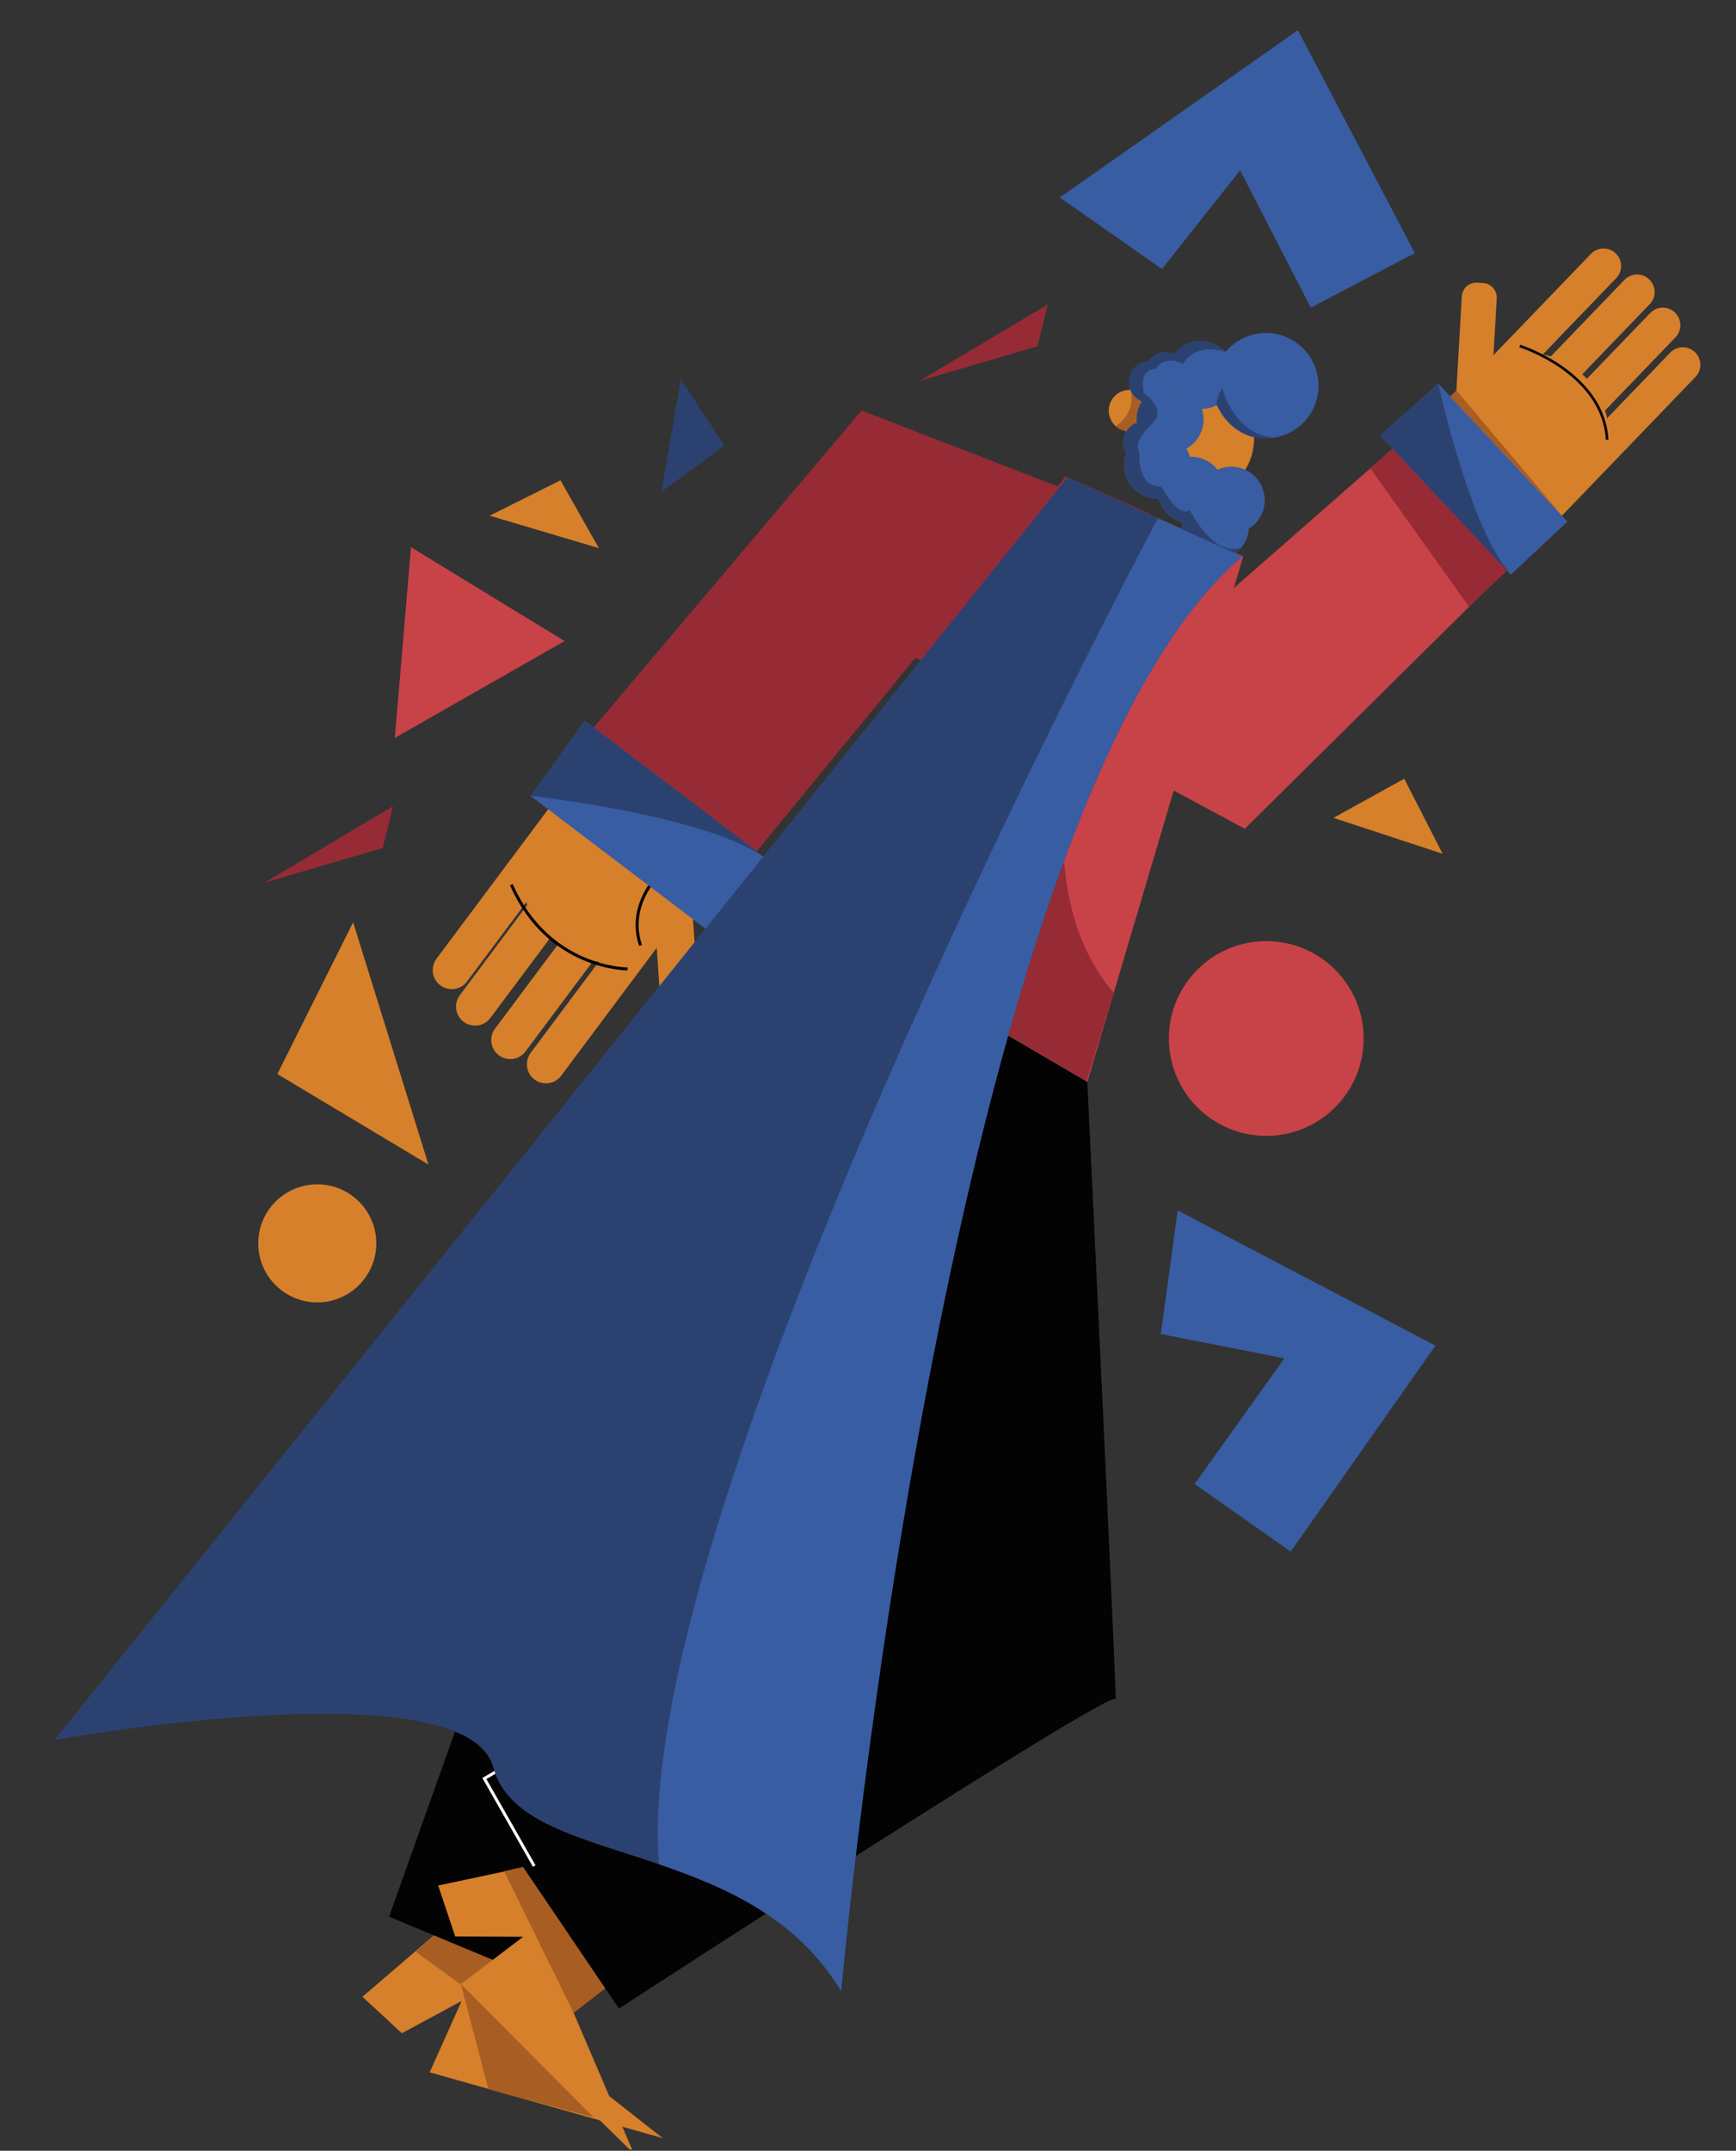 <svg width="1345" height="1666" viewBox="0 0 1345 1666" fill="none" xmlns="http://www.w3.org/2000/svg">
<rect x="0" y="0" width="1345" height="1666" fill="#333333" stroke="none"/>
<g clip-path="url(#clip0_2950_226284)">
<path d="M368.5 1471.48L280.82 1546.73L311.34 1574.98L357.67 1549.98L332.9 1605.26L513.44 1656.21L420.21 1582.93L446.42 1518.18L368.5 1471.48Z" fill="#D6802B"/>
<path d="M338.95 1497.12L438.28 1541.98L420.21 1582.93L322.06 1511.87L338.95 1497.12Z" fill="#A85D23"/>
<path d="M507.84 735.42L508.84 734.09V734.76C508.54 735 508.2 735.2 507.84 735.42Z" fill="#D6802B"/>
<path d="M411.48 815.1L463.89 745C462.45 744.83 461 744.6 459.57 744.33L407.16 814.47C404.882 817.524 401.51 819.578 397.751 820.201C393.993 820.824 390.138 819.969 386.996 817.814C383.854 815.66 381.667 812.373 380.894 808.642C380.122 804.911 380.822 801.026 382.85 797.8C383.06 797.46 383.29 797.14 383.53 796.8L431.83 732.17C431.19 731.7 430.56 731.17 429.94 730.72C428.5 729.567 427.12 728.373 425.8 727.14L379.87 788.58C377.586 791.615 374.218 793.651 370.47 794.265C366.721 794.879 362.881 794.024 359.747 791.876C356.614 789.729 354.43 786.456 353.65 782.738C352.87 779.021 353.554 775.146 355.56 771.92C355.77 771.58 356 771.25 356.25 770.92L408.49 701C408.23 700.29 407.97 699.57 407.74 698.85L361.86 760.25C359.587 763.315 356.214 765.379 352.451 766.009C348.687 766.64 344.826 765.787 341.678 763.631C338.53 761.474 336.34 758.182 335.568 754.445C334.797 750.708 335.503 746.817 337.54 743.59C337.75 743.25 337.98 742.92 338.23 742.59L443.44 601.76L444.9 602.85L474.68 565.46L580.94 650.1L536.51 705.88L541.85 785.42C541.957 787.02 541.748 788.626 541.235 790.145C540.722 791.665 539.914 793.068 538.858 794.275C537.802 795.483 536.519 796.47 535.081 797.181C533.644 797.892 532.08 798.313 530.48 798.42L525.42 798.76C522.189 798.974 519.005 797.897 516.567 795.765C514.13 793.633 512.638 790.621 512.42 787.39L508.89 734.75V734.08L507.89 735.41L435.16 832.75C432.952 835.98 429.551 838.201 425.706 838.924C421.86 839.647 417.885 838.813 414.655 836.605C411.425 834.397 409.204 830.996 408.481 827.151C407.758 823.305 408.592 819.33 410.8 816.1C411 815.76 411.24 815.43 411.48 815.1Z" fill="#D6802B"/>
<path d="M486.19 750.53C486.19 750.53 425.01 750.89 396.19 685.27" stroke="black" stroke-width="2.31" stroke-miterlimit="10"/>
<path d="M524.87 664C524.87 664 482.8 692.19 496.27 732.36" stroke="black" stroke-width="2.31" stroke-miterlimit="10"/>
<path d="M823.73 558.47L709.17 509.65L563.03 687.79L433.88 594.37L667.48 318.02L894.74 405.83L823.73 558.47Z" fill="#962B35"/>
<path d="M593.156 664.775L454.239 559.369L410.929 616.448L549.846 721.854L593.156 664.775Z" fill="#395DA3"/>
<path d="M411 616.45C411 616.45 547.26 631.51 593.23 664.78L452.93 558.06L411 616.45Z" fill="#2B4271"/>
<path d="M924.35 386.73C950.451 386.73 971.61 365.571 971.61 339.47C971.61 313.369 950.451 292.21 924.35 292.21C898.249 292.21 877.09 313.369 877.09 339.47C877.09 365.571 898.249 386.73 924.35 386.73Z" fill="#D6802B"/>
<path d="M875.04 334.1C883.893 334.1 891.07 326.923 891.07 318.07C891.07 309.217 883.893 302.04 875.04 302.04C866.187 302.04 859.01 309.217 859.01 318.07C859.01 326.923 866.187 334.1 875.04 334.1Z" fill="#D6802B"/>
<path d="M963.2 430.94L826.1 369.76L583.32 685.51L842.41 838.09L963.2 430.94Z" fill="#C84348"/>
<path d="M586.94 682.83L301.46 1484.68L454.07 1548.24L752.12 788.96L586.94 682.83Z" fill="#030303"/>
<path d="M452.5 1436.56L339.46 1460.54L352.69 1499.96L405.33 1500.25L357.09 1536.87L491.07 1668.17L444.41 1559.16L498.47 1514.92L452.5 1436.56Z" fill="#D6802B"/>
<path d="M413.56 1444.29L479.91 1531.89L444.41 1559.16L390.53 1449.42L413.56 1444.29Z" fill="#A85D23"/>
<path d="M598.29 695.68L684.57 1180.45L375.88 1402.73L479.53 1555.85C479.53 1555.85 862.79 1306.66 864.32 1316.14C865.85 1325.62 842.41 838.09 842.41 838.09L598.29 695.68Z" fill="#030303"/>
<path d="M413.91 1445.49L375.27 1377.66L562.62 1268.2" stroke="white" stroke-width="2.31" stroke-miterlimit="10"/>
<path d="M609.3 774.54L684.57 1180.45" stroke="white" stroke-width="2.31" stroke-miterlimit="10"/>
<path d="M357.09 1536.87L459.98 1640.21L378.36 1618.22L357.09 1536.87Z" fill="#A85D23"/>
<path d="M996 260.81C987.992 257.608 979.175 257.029 970.817 259.157C962.459 261.284 954.992 266.009 949.49 272.65C947.769 270.862 945.791 269.342 943.62 268.14C943.62 268.14 943.62 268.14 943.55 268.09C942.586 267.536 941.583 267.051 940.55 266.64C935.356 264.559 929.628 264.214 924.221 265.656C918.814 267.098 914.019 270.249 910.55 274.64C910.19 274.46 909.83 274.29 909.45 274.13L909.12 274L908.98 273.94C905.583 272.619 901.839 272.486 898.357 273.563C894.874 274.639 891.859 276.862 889.8 279.87C886.154 280.103 882.695 281.565 879.987 284.017C877.279 286.468 875.481 289.765 874.887 293.369C874.293 296.974 874.938 300.673 876.717 303.864C878.495 307.055 881.302 309.549 884.68 310.94C883.828 312.279 883.105 313.695 882.52 315.17C880.956 319.059 880.369 323.272 880.81 327.44C878.574 328.268 876.549 329.58 874.881 331.283C873.212 332.986 871.941 335.036 871.158 337.288C870.375 339.54 870.1 341.937 870.353 344.308C870.606 346.679 871.38 348.964 872.62 351C871.066 355 870.531 359.324 871.062 363.583C871.593 367.842 873.174 371.902 875.663 375.398C878.152 378.894 881.47 381.717 885.32 383.613C889.17 385.509 893.431 386.419 897.72 386.26C898.754 390.166 900.688 393.776 903.367 396.801C906.047 399.826 909.397 402.182 913.15 403.68C914.074 404.052 915.019 404.369 915.98 404.63C915.367 409.967 916.427 415.363 919.013 420.072C921.599 424.78 925.584 428.57 930.416 430.916C935.249 433.262 940.691 434.049 945.991 433.168C951.29 432.288 956.186 429.783 960 426C962.536 423.503 964.524 420.506 965.84 417.2C966.827 414.73 967.43 412.123 967.63 409.47C973.22 405.997 977.28 400.528 978.988 394.173C980.695 387.817 979.922 381.05 976.826 375.243C973.729 369.436 968.54 365.024 962.311 362.901C956.082 360.778 949.278 361.103 943.28 363.81C940.755 360.571 937.498 357.975 933.777 356.237C930.055 354.499 925.975 353.667 921.87 353.81C921.279 351.602 920.402 349.48 919.26 347.5C924.507 344.552 928.565 339.871 930.74 334.259C932.914 328.647 933.07 322.454 931.18 316.74C935.289 316.692 939.328 315.664 942.96 313.74C945.445 320.014 949.449 325.573 954.613 329.916C959.777 334.26 965.939 337.253 972.546 338.627C979.153 340 985.997 339.711 992.465 337.785C998.932 335.859 1004.82 332.357 1009.6 327.593C1014.38 322.829 1017.9 316.953 1019.85 310.492C1021.79 304.03 1022.1 297.187 1020.75 290.576C1019.4 283.965 1016.43 277.793 1012.1 272.615C1007.77 267.437 1002.23 263.415 995.96 260.91L996 260.81ZM906.56 299.65C906.47 299.39 906.37 299.12 906.29 298.86C906.436 298.85 906.583 298.85 906.73 298.86C906.63 299.13 906.58 299.4 906.51 299.65H906.56Z" fill="#395DA3"/>
<path d="M906.52 299.65C906.43 299.39 906.33 299.12 906.25 298.86C906.396 298.845 906.544 298.845 906.69 298.86C906.64 299.13 906.58 299.4 906.52 299.65Z" fill="#395DA3"/>
<path d="M906.69 298.87C906.64 299.13 906.58 299.4 906.52 299.65C906.43 299.39 906.33 299.12 906.25 298.86C906.397 298.848 906.544 298.852 906.69 298.87Z" fill="#395DA3"/>
<path d="M906.52 299.65C906.43 299.39 906.33 299.12 906.25 298.86C906.396 298.845 906.544 298.845 906.69 298.86C906.64 299.13 906.58 299.4 906.52 299.65Z" fill="#395DA3"/>
<path d="M906.52 299.65C906.43 299.39 906.33 299.12 906.25 298.86C906.396 298.845 906.544 298.845 906.69 298.86C906.64 299.13 906.58 299.4 906.52 299.65Z" fill="#395DA3"/>
<path d="M875.92 301.67C875.92 301.67 876.58 307.03 884.79 310.98C884.79 310.98 880.12 315.54 880.79 327.31C880.79 327.31 874.48 330.31 872.95 334.15C872.95 334.15 866.84 332.81 864.66 329.95C864.61 330 880.39 321 875.92 301.67Z" fill="#A85D23"/>
<path d="M961.09 424.39C960.753 424.92 960.385 425.431 959.99 425.92C956.177 429.69 951.289 432.185 945.999 433.062C940.709 433.938 935.278 433.154 930.453 430.815C925.627 428.477 921.645 424.701 919.055 420.006C916.465 415.311 915.394 409.929 915.99 404.6C915.031 404.331 914.087 404.014 913.16 403.65C909.404 402.152 906.051 399.796 903.37 396.769C900.689 393.742 898.754 390.129 897.72 386.22C894.113 386.364 890.517 385.74 887.17 384.39C880.839 381.859 875.762 376.933 873.04 370.682C870.318 364.431 870.171 357.359 872.63 351C871.383 348.966 870.603 346.681 870.345 344.31C870.086 341.939 870.356 339.54 871.136 337.285C871.915 335.03 873.184 332.977 874.851 331.271C876.519 329.565 878.544 328.25 880.78 327.42C880.344 323.252 880.931 319.04 882.49 315.15C883.076 313.674 883.803 312.257 884.66 310.92C881.273 309.536 878.457 307.044 876.672 303.851C874.887 300.658 874.238 296.953 874.833 293.344C875.428 289.734 877.231 286.434 879.946 283.982C882.661 281.531 886.129 280.074 889.78 279.85C891.841 276.834 894.864 274.606 898.355 273.531C901.846 272.455 905.599 272.596 909 273.93L909.43 274.15C910.16 273.28 924.97 255.97 943.52 268.15L943.58 268.2C945.459 269.451 947.225 270.863 948.86 272.42C948.86 272.42 926.73 264.48 916.57 282.05C916.57 282.05 903.29 273.82 895.31 285.94C895.31 285.94 882.36 284.14 886.14 304.36C886.14 304.36 904.06 316.71 893.6 327.17C883.14 337.63 879.31 344.44 882.74 349.87C882.74 349.87 880.52 377.87 899.58 376.66C899.58 376.66 913.13 402.13 921.8 395.01C921.79 394.94 939.31 431.24 961.09 424.39Z" fill="#2B4271"/>
<path d="M947.14 300.9C947.14 300.9 955.62 336.2 986.69 338.9C986.69 338.9 959.33 346.35 942.69 313.76C942.67 313.73 941.71 307.81 947.14 300.9Z" fill="#2B4271"/>
<path d="M1139.17 331.43L1139.91 332.15L1140.52 331.51L1139.17 331.43Z" fill="#D6802B"/>
<path d="M849.25 404.57L948.26 462.24L1131.62 301.49L1200.88 407.97L964.43 641.97L766.97 535.82L849.25 404.57Z" fill="#C84348"/>
<path d="M1132.57 229.58L1128.34 302.81L1081.4 348.67L1168.76 438.09L1200.22 407.36L1201.43 408.52L1313.59 292C1316.09 289.402 1317.45 285.919 1317.38 282.316C1317.31 278.714 1315.81 275.287 1313.21 272.79C1310.61 270.293 1307.13 268.93 1303.53 269.001C1299.92 269.073 1296.5 270.572 1294 273.17L1245.13 324C1244.72 322 1244.22 319.93 1243.61 317.91L1298.05 261.36C1299.02 260.343 1299.84 259.183 1300.46 257.92C1301.91 255.009 1302.27 251.674 1301.46 248.523C1300.66 245.371 1298.75 242.613 1296.09 240.749C1293.42 238.886 1290.18 238.042 1286.94 238.37C1283.71 238.699 1280.7 240.179 1278.46 242.54L1229.46 293.43C1229.14 293.07 1228.81 292.72 1228.46 292.38C1227.62 291.52 1226.77 290.69 1225.89 289.91L1277.99 235.78C1279.26 234.503 1280.26 232.986 1280.94 231.318C1281.61 229.651 1281.95 227.865 1281.93 226.064C1281.91 224.264 1281.54 222.486 1280.82 220.834C1280.11 219.181 1279.07 217.687 1277.78 216.439C1276.48 215.191 1274.95 214.213 1273.27 213.562C1271.59 212.912 1269.8 212.602 1268 212.65C1266.2 212.699 1264.43 213.105 1262.79 213.845C1261.15 214.584 1259.67 215.644 1258.44 216.96L1201.5 276.11C1199.45 275.502 1197.38 275.001 1195.28 274.61L1252.03 215.61C1253.3 214.333 1254.3 212.816 1254.98 211.148C1255.65 209.481 1255.99 207.695 1255.97 205.894C1255.95 204.094 1255.58 202.316 1254.86 200.664C1254.15 199.011 1253.11 197.517 1251.82 196.269C1250.52 195.021 1248.99 194.043 1247.31 193.392C1245.63 192.742 1243.84 192.432 1242.04 192.48C1240.24 192.529 1238.47 192.935 1236.83 193.675C1235.19 194.415 1233.71 195.474 1232.48 196.79L1157.09 275.1L1159.63 231.1C1159.72 229.626 1159.51 228.15 1159.02 226.756C1158.54 225.363 1157.78 224.078 1156.8 222.977C1155.82 221.875 1154.63 220.978 1153.3 220.337C1151.97 219.696 1150.52 219.323 1149.05 219.24L1144.41 218.97C1142.94 218.889 1141.46 219.099 1140.07 219.589C1138.67 220.078 1137.39 220.837 1136.29 221.822C1135.19 222.808 1134.3 224 1133.66 225.331C1133.02 226.662 1132.65 228.106 1132.57 229.58ZM1139.17 331.43L1140.52 331.51L1139.91 332.15L1139.17 331.43Z" fill="#D6802B"/>
<path d="M1139.17 331.43L1139.91 332.15L1140.52 331.51L1139.17 331.43Z" fill="#D6802B"/>
<path d="M1177.46 268C1177.46 268 1242.12 288.35 1245.16 340.57" stroke="#030303" stroke-width="2.03" stroke-miterlimit="10"/>
<path d="M1214.39 404.036L1114.2 297.083L1070.26 338.246L1170.45 445.199L1214.39 404.036Z" fill="#395DA3"/>
<path d="M1078.53 347.48L1168.17 441.42L1138.16 469.99L1061.68 362.83L1078.53 347.48Z" fill="#962B35"/>
<path d="M1114.28 297C1114.28 297 1138.73 409.58 1170.54 445.1L1069.13 337.21L1114.28 297Z" fill="#2B4271"/>
<path d="M1128.39 302.45L1210.13 399.28L1123.49 307.19L1128.39 302.45Z" fill="#A85D23"/>
<path d="M891.33 398.25C891.33 398.25 760.16 648.47 862.82 769L841.82 837.4L580.94 684.71L825.49 369L891.33 398.25Z" fill="#962B35"/>
<path d="M245.81 1008.85C271.066 1008.85 291.54 988.376 291.54 963.12C291.54 937.864 271.066 917.39 245.81 917.39C220.554 917.39 200.08 937.864 200.08 963.12C200.08 988.376 220.554 1008.85 245.81 1008.85Z" fill="#D6802B"/>
<path d="M981.05 879.86C1022.71 879.86 1056.48 846.089 1056.48 804.43C1056.48 762.771 1022.71 729 981.05 729C939.391 729 905.62 762.771 905.62 804.43C905.62 846.089 939.391 879.86 981.05 879.86Z" fill="#C84348"/>
<path d="M318.43 423.89L437.42 496.57L305.89 571.58L318.43 423.89Z" fill="#C84348"/>
<path d="M331.93 902.08L273.6 714.4L214.9 831.97L331.93 902.08Z" fill="#D6802B"/>
<path d="M463.97 424.6L434.25 372.03L379.4 399.46L463.97 424.6Z" fill="#D6802B"/>
<path d="M912.47 937.62L1112.11 1042.35L1000.01 1201.89L925.56 1149.53L995.1 1052.16L899.38 1033.35L912.47 937.62Z" fill="#395DA3"/>
<path d="M205.17 683.63L304.46 624.5L296.5 656.88L205.17 683.63Z" fill="#962B35"/>
<path d="M712.47 294.99L811.76 235.87L803.8 268.25L712.47 294.99Z" fill="#962B35"/>
<path d="M1117.68 661.33L1087.97 603.19L1033.11 633.52L1117.68 661.33Z" fill="#D6802B"/>
<path d="M512.52 380.87L561.2 345.14L527.48 293.92L512.52 380.87Z" fill="#2B4271"/>
<path d="M821.13 152.95L1005.61 23.37L1096.17 196.05L1015.54 238.29L960.8 131.9L900.25 208.4L821.13 152.95Z" fill="#395DA3"/>
<path d="M962.52 431.07C734 623.42 651.7 1542.44 651.7 1542.44C618.12 1486.15 562.65 1461.77 510.56 1444.06C449.86 1423.41 393.75 1411.8 382.24 1369.21C360.85 1290.08 42.24 1347.82 42.24 1347.82L827.07 369.76L899 402.31L962.52 431.07Z" fill="#2B4271"/>
<path d="M962.52 431.07C734 623.42 651.7 1542.44 651.7 1542.44C618.12 1486.15 562.65 1461.77 510.56 1444.06C487.74 1166.76 896.93 401.84 896.93 401.84L898.99 402.31L962.52 431.07Z" fill="#395DA3"/>
</g>
<defs>
<clipPath id="clip0_2950_226284">
<rect width="1344.26" height="1665.05" fill="white"/>
</clipPath>
</defs>
</svg>
